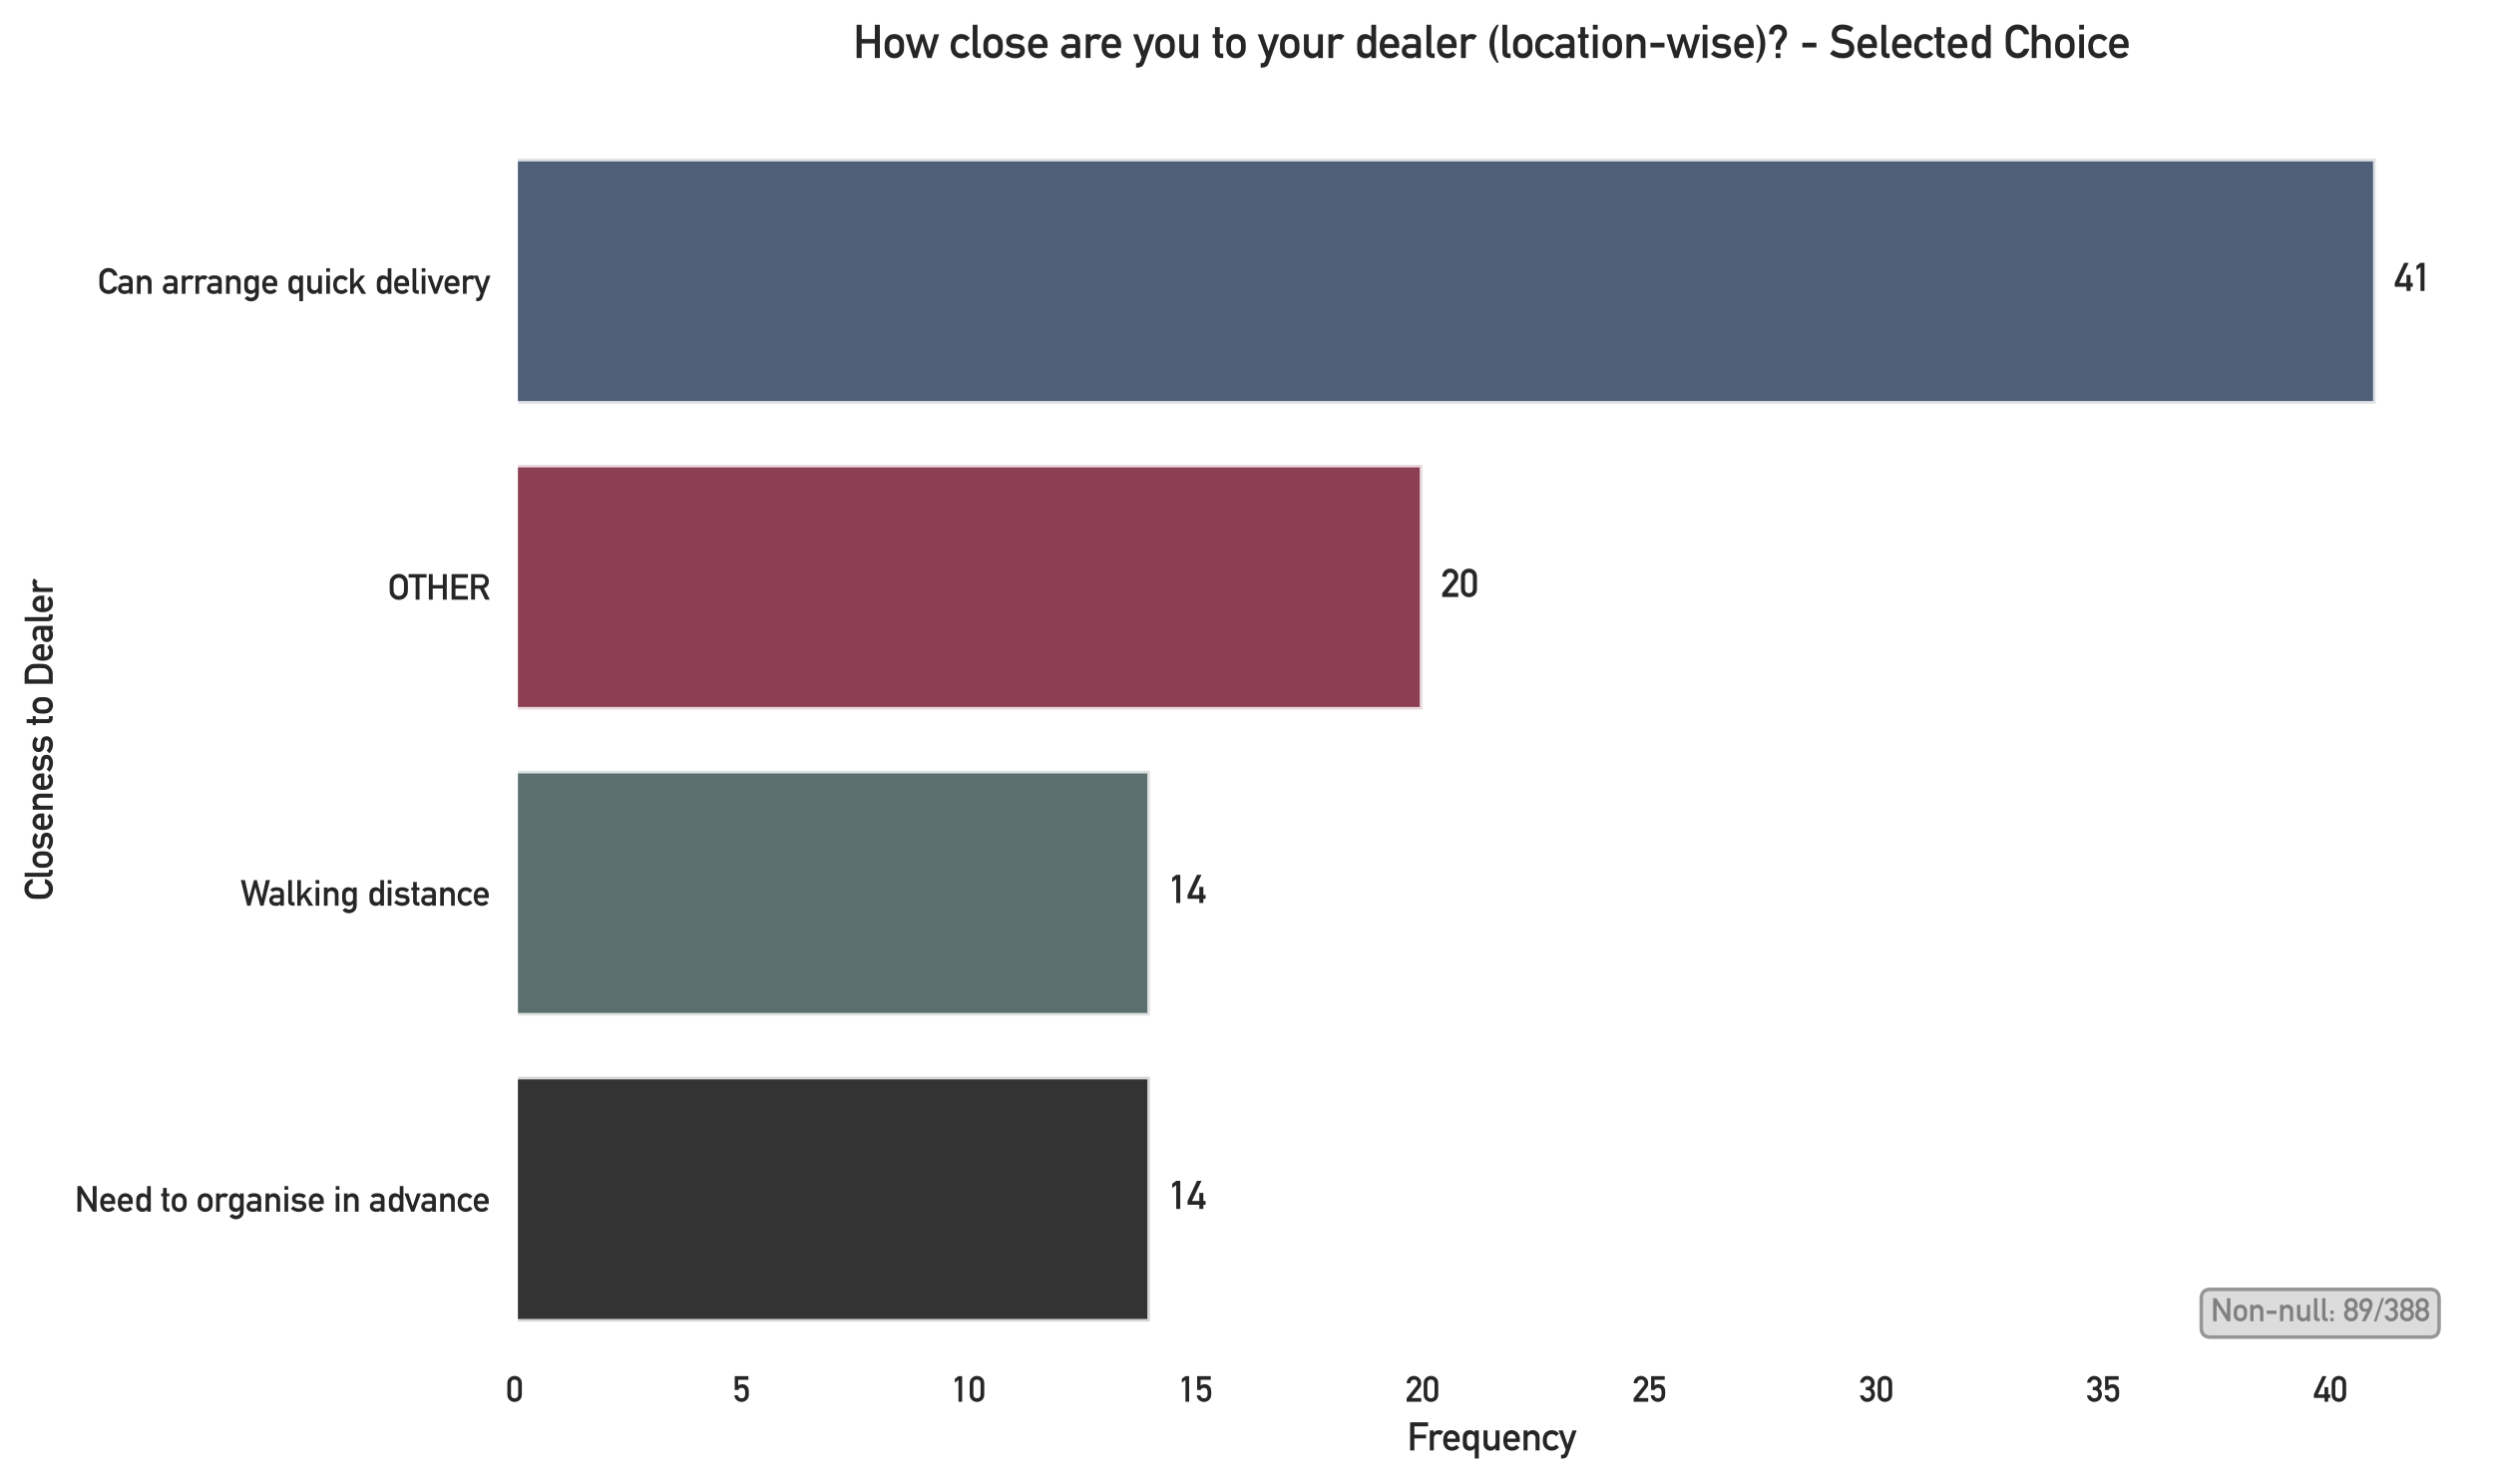 <?xml version="1.0" encoding="utf-8" standalone="no"?>
<!DOCTYPE svg PUBLIC "-//W3C//DTD SVG 1.1//EN"
  "http://www.w3.org/Graphics/SVG/1.1/DTD/svg11.dtd">
<svg xmlns:xlink="http://www.w3.org/1999/xlink" width="710.51pt" height="422.789pt" viewBox="0 0 710.51 422.789" xmlns="http://www.w3.org/2000/svg" version="1.1">
 <defs>
  <style type="text/css">*{stroke-linejoin: round; stroke-linecap: butt}</style>
 </defs>
 <g id="figure_1">
  <g id="patch_1">
   <path d="M 0 422.789 
L 710.51 422.789 
L 710.51 0 
L 0 0 
z
" style="fill: #ffffff"/>
  </g>
  <g id="axes_1">
   <g id="patch_2">
    <path d="M 146.545 385.332 
L 703.31 385.332 
L 703.31 36.532 
L 146.545 36.532 
z
" style="fill: #ffffff"/>
   </g>
   <g id="matplotlib.axis_1">
    <g id="xtick_1">
     <g id="text_1">
      <!-- 0 -->
      <g style="fill: #262626" transform="translate(144.145 399.45) scale(0.1 -0.1)">
       <defs>
        <path id="DINAlternate-Bold-30" d="M 2175 1313 
Q 2156 622 1534 616 
Q 909 622 897 1313 
L 897 3244 
Q 909 3928 1534 3941 
Q 2156 3928 2175 3244 
L 2175 1313 
z
M 244 1275 
Q 250 647 647 306 
Q 1019 -31 1534 -38 
Q 2066 -31 2438 306 
Q 2816 647 2828 1275 
L 2828 3284 
Q 2816 3916 2438 4256 
Q 2066 4594 1534 4594 
Q 1019 4594 647 4256 
Q 250 3916 244 3284 
L 244 1275 
z
" transform="scale(0.016)"/>
       </defs>
       <use xlink:href="#DINAlternate-Bold-30"/>
      </g>
     </g>
    </g>
    <g id="xtick_2">
     <g id="text_2">
      <!-- 5 -->
      <g style="fill: #262626" transform="translate(208.81 399.45) scale(0.1 -0.1)">
       <defs>
        <path id="DINAlternate-Bold-35" d="M 319 2094 
L 934 2094 
Q 1050 2303 1197 2388 
Q 1344 2469 1522 2469 
Q 1722 2469 1856 2413 
Q 1991 2344 2059 2228 
Q 2188 1984 2181 1594 
Q 2181 1434 2175 1266 
Q 2163 1094 2106 947 
Q 2053 800 1919 709 
Q 1778 616 1544 616 
Q 997 622 891 1147 
L 238 1147 
Q 331 519 722 238 
Q 1106 -38 1569 -38 
Q 1913 -31 2163 122 
Q 2419 269 2553 447 
Q 2706 628 2772 863 
Q 2834 1100 2834 1544 
Q 2834 1831 2816 2028 
Q 2797 2222 2753 2356 
Q 2669 2603 2478 2791 
Q 2350 2931 2144 3028 
Q 1925 3116 1663 3122 
Q 1253 3122 934 2872 
L 934 2872 
L 934 3903 
L 2747 3903 
L 2747 4556 
L 319 4556 
L 319 2094 
z
" transform="scale(0.016)"/>
       </defs>
       <use xlink:href="#DINAlternate-Bold-35"/>
      </g>
     </g>
    </g>
    <g id="xtick_3">
     <g id="text_3">
      <!-- 10 -->
      <g style="fill: #262626" transform="translate(271.075 399.45) scale(0.1 -0.1)">
       <defs>
        <path id="DINAlternate-Bold-31" d="M 1241 3866 
L 1241 0 
L 1894 0 
L 1894 4556 
L 1241 4556 
L 594 4084 
L 594 3391 
L 594 3391 
L 1241 3866 
L 1241 3866 
z
" transform="scale(0.016)"/>
       </defs>
       <use xlink:href="#DINAlternate-Bold-31"/>
       <use xlink:href="#DINAlternate-Bold-30" transform="translate(47.998 0)"/>
      </g>
     </g>
    </g>
    <g id="xtick_4">
     <g id="text_4">
      <!-- 15 -->
      <g style="fill: #262626" transform="translate(335.74 399.45) scale(0.1 -0.1)">
       <use xlink:href="#DINAlternate-Bold-31"/>
       <use xlink:href="#DINAlternate-Bold-35" transform="translate(47.998 0)"/>
      </g>
     </g>
    </g>
    <g id="xtick_5">
     <g id="text_5">
      <!-- 20 -->
      <g style="fill: #262626" transform="translate(400.405 399.45) scale(0.1 -0.1)">
       <defs>
        <path id="DINAlternate-Bold-32" d="M 206 0 
L 2803 0 
L 2803 653 
L 1063 653 
L 2528 2491 
Q 2803 2841 2803 3291 
Q 2797 3853 2425 4219 
Q 2059 4588 1472 4594 
Q 947 4588 588 4225 
Q 231 3853 206 3284 
L 856 3284 
Q 891 3597 1075 3769 
Q 1253 3941 1522 3941 
Q 1825 3934 1991 3744 
Q 2150 3553 2150 3297 
Q 2150 3200 2125 3091 
Q 2088 2975 1984 2841 
L 206 616 
L 206 0 
z
" transform="scale(0.016)"/>
       </defs>
       <use xlink:href="#DINAlternate-Bold-32"/>
       <use xlink:href="#DINAlternate-Bold-30" transform="translate(47.998 0)"/>
      </g>
     </g>
    </g>
    <g id="xtick_6">
     <g id="text_6">
      <!-- 25 -->
      <g style="fill: #262626" transform="translate(465.07 399.45) scale(0.1 -0.1)">
       <use xlink:href="#DINAlternate-Bold-32"/>
       <use xlink:href="#DINAlternate-Bold-35" transform="translate(47.998 0)"/>
      </g>
     </g>
    </g>
    <g id="xtick_7">
     <g id="text_7">
      <!-- 30 -->
      <g style="fill: #262626" transform="translate(529.735 399.45) scale(0.1 -0.1)">
       <defs>
        <path id="DINAlternate-Bold-33" d="M 1125 2059 
L 1400 2059 
Q 1703 2059 1900 1875 
Q 2100 1684 2106 1338 
Q 2100 997 1900 813 
Q 1703 616 1416 616 
Q 1147 616 984 763 
Q 825 903 738 1131 
L 84 1131 
Q 191 563 550 263 
Q 909 -38 1375 -38 
Q 1978 -31 2363 347 
Q 2753 716 2759 1356 
Q 2759 1644 2638 1906 
Q 2509 2169 2222 2356 
Q 2503 2547 2613 2791 
Q 2706 3034 2706 3297 
Q 2700 3816 2350 4197 
Q 1984 4588 1363 4594 
Q 872 4588 519 4244 
Q 159 3897 109 3391 
L 763 3391 
Q 825 3672 1006 3806 
Q 1178 3941 1388 3941 
Q 1678 3934 1863 3756 
Q 2047 3572 2053 3284 
Q 2053 3000 1869 2822 
Q 1684 2638 1350 2638 
L 1125 2638 
L 1125 2059 
z
" transform="scale(0.016)"/>
       </defs>
       <use xlink:href="#DINAlternate-Bold-33"/>
       <use xlink:href="#DINAlternate-Bold-30" transform="translate(47.998 0)"/>
      </g>
     </g>
    </g>
    <g id="xtick_8">
     <g id="text_8">
      <!-- 35 -->
      <g style="fill: #262626" transform="translate(594.4 399.45) scale(0.1 -0.1)">
       <use xlink:href="#DINAlternate-Bold-33"/>
       <use xlink:href="#DINAlternate-Bold-35" transform="translate(47.998 0)"/>
      </g>
     </g>
    </g>
    <g id="xtick_9">
     <g id="text_9">
      <!-- 40 -->
      <g style="fill: #262626" transform="translate(659.065 399.45) scale(0.1 -0.1)">
       <defs>
        <path id="DINAlternate-Bold-34" d="M 78 678 
L 1978 678 
L 1978 0 
L 2631 0 
L 2631 678 
L 2994 678 
L 2994 1294 
L 2631 1294 
L 2631 2603 
L 1978 2603 
L 1978 1294 
L 788 1294 
L 2328 4556 
L 1600 4556 
L 78 1294 
L 78 678 
z
" transform="scale(0.016)"/>
       </defs>
       <use xlink:href="#DINAlternate-Bold-34"/>
       <use xlink:href="#DINAlternate-Bold-30" transform="translate(47.998 0)"/>
      </g>
     </g>
    </g>
    <g id="text_10">
     <!-- Frequency -->
     <g style="fill: #262626" transform="translate(400.878 413.332) scale(0.11 -0.11)">
      <defs>
       <path id="DINAlternate-Bold-46" d="M 481 0 
L 1172 0 
L 1172 1947 
L 3066 1947 
L 3066 2559 
L 1172 2559 
L 1172 3903 
L 3391 3903 
L 3391 4556 
L 481 4556 
L 481 0 
z
" transform="scale(0.016)"/>
       <path id="DINAlternate-Bold-72" d="M 422 0 
L 1075 0 
L 1075 1953 
Q 1081 2309 1281 2469 
Q 1459 2631 1709 2631 
Q 1931 2631 2138 2469 
L 2138 2469 
L 2613 3034 
Q 2322 3278 1931 3284 
Q 1409 3284 1088 2900 
L 1075 2900 
L 1075 3244 
L 422 3244 
L 422 0 
z
" transform="scale(0.016)"/>
       <path id="DINAlternate-Bold-65" d="M 2938 1375 
L 2938 1913 
Q 2931 2553 2541 2919 
Q 2156 3278 1600 3284 
Q 1369 3284 1131 3200 
Q 891 3116 697 2925 
Q 506 2738 384 2413 
Q 263 2094 263 1613 
Q 263 1113 403 800 
Q 531 475 738 294 
Q 844 206 966 147 
Q 1081 78 1203 38 
Q 1447 -38 1703 -38 
Q 2375 -44 2872 488 
L 2400 891 
L 2400 891 
Q 2088 575 1691 575 
Q 1350 575 1141 781 
Q 916 984 916 1375 
L 2938 1375 
z
M 916 1913 
Q 934 2291 1119 2484 
Q 1306 2669 1600 2669 
Q 1894 2669 2081 2484 
Q 2272 2291 2284 1913 
L 916 1913 
z
" transform="scale(0.016)"/>
       <path id="DINAlternate-Bold-71" d="M 2247 347 
L 2247 -1313 
L 2900 -1313 
L 2900 3244 
L 2247 3244 
L 2247 2906 
L 2247 2906 
Q 1925 3269 1409 3284 
Q 813 3269 538 2859 
Q 403 2706 359 2456 
Q 306 2209 306 1619 
Q 306 1044 359 794 
Q 403 544 538 384 
Q 684 197 903 84 
Q 1113 -31 1409 -38 
Q 1656 -38 1869 72 
Q 2066 172 2247 347 
L 2247 347 
z
M 1606 616 
Q 1375 616 1253 703 
Q 1119 794 1056 934 
Q 997 1081 978 1259 
Q 959 1434 959 1619 
Q 959 1813 978 1997 
Q 997 2181 1056 2322 
Q 1119 2469 1253 2553 
Q 1375 2631 1606 2631 
Q 1838 2631 1972 2541 
Q 2106 2450 2156 2303 
Q 2222 2156 2241 1984 
Q 2247 1803 2247 1619 
Q 2247 1447 2241 1275 
Q 2222 1094 2156 947 
Q 2106 800 1972 709 
Q 1838 616 1606 616 
L 1606 616 
z
" transform="scale(0.016)"/>
       <path id="DINAlternate-Bold-75" d="M 422 1088 
Q 428 538 781 256 
Q 1106 -31 1509 -38 
Q 2028 -38 2350 347 
L 2363 347 
L 2363 0 
L 3016 0 
L 3016 3244 
L 2363 3244 
L 2363 1313 
Q 2363 984 2181 800 
Q 2003 616 1722 616 
Q 1441 616 1259 800 
Q 1075 984 1075 1313 
L 1075 3244 
L 422 3244 
L 422 1088 
z
" transform="scale(0.016)"/>
       <path id="DINAlternate-Bold-6e" d="M 422 0 
L 1075 0 
L 1075 1931 
Q 1075 2272 1259 2450 
Q 1441 2631 1722 2631 
Q 2003 2631 2181 2450 
Q 2363 2272 2363 1931 
L 2363 0 
L 3016 0 
L 3016 2156 
Q 3000 2713 2669 3000 
Q 2334 3284 1931 3284 
Q 1409 3284 1088 2900 
L 1075 2900 
L 1075 3244 
L 422 3244 
L 422 0 
z
" transform="scale(0.016)"/>
       <path id="DINAlternate-Bold-63" d="M 2328 953 
L 2328 953 
Q 2081 622 1669 616 
Q 838 600 825 1619 
Q 838 2644 1669 2631 
Q 2081 2619 2328 2291 
L 2328 2291 
L 2809 2719 
Q 2597 2975 2309 3128 
Q 2022 3278 1644 3284 
Q 1069 3291 634 2900 
Q 184 2503 172 1619 
Q 184 744 634 353 
Q 1069 -38 1644 -38 
Q 2022 -31 2309 128 
Q 2597 281 2809 525 
L 2328 953 
z
" transform="scale(0.016)"/>
       <path id="DINAlternate-Bold-79" d="M 1119 128 
L 941 -416 
Q 897 -556 788 -628 
Q 678 -697 550 -697 
L 359 -697 
L 359 -1313 
L 575 -1313 
Q 878 -1313 1119 -1178 
Q 1356 -1038 1491 -672 
L 2888 3244 
L 2194 3244 
L 1428 972 
L 1416 972 
L 647 3244 
L -44 3244 
L 1119 128 
z
" transform="scale(0.016)"/>
      </defs>
      <use xlink:href="#DINAlternate-Bold-46"/>
      <use xlink:href="#DINAlternate-Bold-72" transform="translate(51.961 0)"/>
      <use xlink:href="#DINAlternate-Bold-65" transform="translate(89.127 0)"/>
      <use xlink:href="#DINAlternate-Bold-71" transform="translate(139.127 0)"/>
      <use xlink:href="#DINAlternate-Bold-75" transform="translate(191.031 0)"/>
      <use xlink:href="#DINAlternate-Bold-65" transform="translate(244.742 0)"/>
      <use xlink:href="#DINAlternate-Bold-6e" transform="translate(294.742 0)"/>
      <use xlink:href="#DINAlternate-Bold-63" transform="translate(348.453 0)"/>
      <use xlink:href="#DINAlternate-Bold-79" transform="translate(392.838 0)"/>
     </g>
    </g>
   </g>
   <g id="matplotlib.axis_2">
    <g id="ytick_1">
     <g id="text_11">
      <!-- Can arrange quick delivery -->
      <g style="fill: #262626" transform="translate(27.787 83.721) scale(0.1 -0.1)">
       <defs>
        <path id="DINAlternate-Bold-43" d="M 2822 1275 
Q 2534 653 1953 653 
Q 1709 653 1534 756 
Q 1356 844 1247 984 
Q 1113 1131 1069 1369 
Q 1019 1606 1019 2278 
Q 1019 2950 1069 3194 
Q 1113 3425 1247 3572 
Q 1356 3713 1534 3806 
Q 1709 3897 1953 3903 
Q 2284 3897 2516 3713 
Q 2738 3519 2822 3244 
L 3553 3244 
Q 3444 3816 3028 4203 
Q 2613 4588 1953 4594 
Q 1416 4588 1056 4338 
Q 691 4091 525 3775 
Q 422 3609 372 3341 
Q 325 3072 325 2278 
Q 325 1497 372 1222 
Q 397 1075 434 978 
Q 475 884 525 781 
Q 691 466 1056 225 
Q 1416 -25 1953 -38 
Q 2547 -38 2981 300 
Q 3403 641 3553 1275 
L 2822 1275 
z
" transform="scale(0.016)"/>
        <path id="DINAlternate-Bold-61" d="M 2125 0 
L 2778 0 
L 2778 2216 
Q 2772 2809 2406 3053 
Q 2041 3291 1428 3284 
Q 703 3297 331 2809 
L 844 2419 
L 844 2419 
Q 928 2559 1075 2619 
Q 1216 2669 1459 2669 
Q 2131 2681 2125 2253 
L 2125 1913 
L 1222 1913 
Q 703 1906 434 1631 
Q 166 1363 166 953 
Q 166 525 475 250 
Q 769 -31 1313 -38 
Q 1644 -38 1831 44 
Q 2022 122 2113 288 
L 2125 288 
L 2125 0 
z
M 2125 1141 
Q 2125 775 1972 672 
Q 1803 569 1394 575 
Q 1069 575 928 703 
Q 781 819 781 984 
Q 775 1363 1344 1375 
L 2125 1375 
L 2125 1141 
z
" transform="scale(0.016)"/>
        <path id="DINAlternate-Bold-20" transform="scale(0.016)"/>
        <path id="DINAlternate-Bold-67" d="M 2247 341 
L 2247 6 
Q 2241 -325 2041 -513 
Q 1838 -697 1503 -697 
Q 1325 -691 1159 -600 
Q 997 -519 872 -403 
L 872 -403 
L 366 -806 
Q 831 -1338 1491 -1350 
Q 2066 -1350 2478 -997 
Q 2888 -653 2900 78 
L 2900 3244 
L 2247 3244 
L 2247 2900 
L 2247 2900 
Q 1894 3284 1409 3284 
Q 1094 3278 884 3163 
Q 666 3041 550 2888 
Q 422 2731 366 2503 
Q 306 2272 306 1619 
Q 306 978 366 750 
Q 422 519 550 359 
Q 666 219 884 97 
Q 1094 -31 1409 -38 
Q 1925 -25 2247 341 
L 2247 341 
z
M 959 1619 
Q 959 1997 984 2144 
Q 1006 2291 1088 2381 
Q 1153 2469 1288 2553 
Q 1416 2625 1606 2631 
Q 1797 2625 1925 2553 
Q 2053 2469 2119 2381 
Q 2200 2291 2228 2144 
Q 2247 1997 2247 1619 
Q 2247 1247 2228 1106 
Q 2200 959 2119 863 
Q 2053 775 1925 703 
Q 1797 616 1606 616 
Q 1416 616 1288 703 
Q 1153 775 1088 863 
Q 1006 959 984 1106 
Q 959 1247 959 1619 
L 959 1619 
z
" transform="scale(0.016)"/>
        <path id="DINAlternate-Bold-69" d="M 441 0 
L 1094 0 
L 1094 3244 
L 441 3244 
L 441 0 
z
M 441 3903 
L 1094 3903 
L 1094 4556 
L 441 4556 
L 441 3903 
z
" transform="scale(0.016)"/>
        <path id="DINAlternate-Bold-6b" d="M 422 0 
L 1075 0 
L 1075 934 
L 1588 1516 
L 1588 1516 
L 2450 0 
L 3269 0 
L 1997 1978 
L 3116 3244 
L 2334 3244 
L 1088 1722 
L 1075 1722 
L 1075 4556 
L 422 4556 
L 422 0 
z
" transform="scale(0.016)"/>
        <path id="DINAlternate-Bold-64" d="M 2363 341 
L 2363 0 
L 3016 0 
L 3016 4556 
L 2363 4556 
L 2363 2900 
L 2363 2900 
Q 2181 3072 1984 3181 
Q 1772 3284 1522 3284 
Q 928 3269 653 2859 
Q 519 2706 475 2456 
Q 422 2209 422 1625 
Q 422 1050 475 800 
Q 519 538 653 384 
Q 800 197 1019 84 
Q 1228 -31 1522 -38 
Q 2041 -25 2363 341 
L 2363 341 
z
M 1722 2631 
Q 1953 2631 2088 2541 
Q 2222 2450 2272 2303 
Q 2334 2156 2356 1984 
Q 2363 1813 2363 1625 
Q 2363 1453 2356 1275 
Q 2334 1094 2272 947 
Q 2222 800 2088 709 
Q 1953 616 1722 616 
Q 1491 616 1369 703 
Q 1234 794 1172 934 
Q 1113 1081 1094 1266 
Q 1075 1441 1075 1625 
Q 1075 1819 1094 2003 
Q 1113 2175 1172 2322 
Q 1234 2469 1369 2553 
Q 1491 2631 1722 2631 
L 1722 2631 
z
" transform="scale(0.016)"/>
        <path id="DINAlternate-Bold-6c" d="M 422 788 
Q 422 359 666 178 
Q 897 0 1253 0 
L 1544 0 
L 1544 616 
L 1319 616 
Q 1075 616 1075 838 
L 1075 4556 
L 422 4556 
L 422 788 
z
" transform="scale(0.016)"/>
        <path id="DINAlternate-Bold-76" d="M 1153 0 
L 1691 0 
L 2881 3244 
L 2188 3244 
L 1428 972 
L 1416 972 
L 653 3244 
L -38 3244 
L 1153 0 
z
" transform="scale(0.016)"/>
       </defs>
       <use xlink:href="#DINAlternate-Bold-43"/>
       <use xlink:href="#DINAlternate-Bold-61" transform="translate(55.615 0)"/>
       <use xlink:href="#DINAlternate-Bold-6e" transform="translate(105.615 0)"/>
       <use xlink:href="#DINAlternate-Bold-20" transform="translate(159.326 0)"/>
       <use xlink:href="#DINAlternate-Bold-61" transform="translate(183.301 0)"/>
       <use xlink:href="#DINAlternate-Bold-72" transform="translate(233.301 0)"/>
       <use xlink:href="#DINAlternate-Bold-72" transform="translate(272.217 0)"/>
       <use xlink:href="#DINAlternate-Bold-61" transform="translate(309.383 0)"/>
       <use xlink:href="#DINAlternate-Bold-6e" transform="translate(359.383 0)"/>
       <use xlink:href="#DINAlternate-Bold-67" transform="translate(413.094 0)"/>
       <use xlink:href="#DINAlternate-Bold-65" transform="translate(464.998 0)"/>
       <use xlink:href="#DINAlternate-Bold-20" transform="translate(514.998 0)"/>
       <use xlink:href="#DINAlternate-Bold-71" transform="translate(538.973 0)"/>
       <use xlink:href="#DINAlternate-Bold-75" transform="translate(590.877 0)"/>
       <use xlink:href="#DINAlternate-Bold-69" transform="translate(644.588 0)"/>
       <use xlink:href="#DINAlternate-Bold-63" transform="translate(668.562 0)"/>
       <use xlink:href="#DINAlternate-Bold-6b" transform="translate(712.947 0)"/>
       <use xlink:href="#DINAlternate-Bold-20" transform="translate(764.852 0)"/>
       <use xlink:href="#DINAlternate-Bold-64" transform="translate(788.826 0)"/>
       <use xlink:href="#DINAlternate-Bold-65" transform="translate(840.73 0)"/>
       <use xlink:href="#DINAlternate-Bold-6c" transform="translate(890.73 0)"/>
       <use xlink:href="#DINAlternate-Bold-69" transform="translate(916.512 0)"/>
       <use xlink:href="#DINAlternate-Bold-76" transform="translate(940.486 0)"/>
       <use xlink:href="#DINAlternate-Bold-65" transform="translate(984.246 0)"/>
       <use xlink:href="#DINAlternate-Bold-72" transform="translate(1034.246 0)"/>
       <use xlink:href="#DINAlternate-Bold-79" transform="translate(1073.162 0)"/>
      </g>
     </g>
    </g>
    <g id="ytick_2">
     <g id="text_12">
      <!-- OTHER -->
      <g style="fill: #262626" transform="translate(110.483 170.891) scale(0.1 -0.1)">
       <defs>
        <path id="DINAlternate-Bold-4f" d="M 325 2278 
Q 325 1497 372 1222 
Q 397 1075 434 978 
Q 475 884 525 781 
Q 691 466 1056 225 
Q 1416 -25 1953 -38 
Q 2497 -25 2859 225 
Q 3219 466 3378 781 
Q 3494 947 3538 1222 
Q 3578 1497 3578 2278 
Q 3578 3072 3538 3341 
Q 3494 3609 3378 3775 
Q 3219 4091 2859 4338 
Q 2497 4588 1953 4594 
Q 1416 4588 1056 4338 
Q 691 4091 525 3775 
Q 422 3609 372 3341 
Q 325 3072 325 2278 
L 325 2278 
z
M 1019 2278 
Q 1019 2950 1069 3194 
Q 1113 3425 1247 3572 
Q 1356 3713 1534 3806 
Q 1709 3897 1953 3903 
Q 2200 3897 2381 3806 
Q 2553 3713 2656 3572 
Q 2791 3425 2841 3194 
Q 2888 2950 2888 2278 
Q 2888 1606 2841 1369 
Q 2791 1131 2656 984 
Q 2553 844 2381 756 
Q 2200 653 1953 653 
Q 1709 653 1534 756 
Q 1356 844 1247 984 
Q 1113 1131 1069 1369 
Q 1019 1606 1019 2278 
L 1019 2278 
z
" transform="scale(0.016)"/>
        <path id="DINAlternate-Bold-54" d="M 1253 0 
L 1947 0 
L 1947 3941 
L 3194 3941 
L 3194 4556 
L 6 4556 
L 6 3941 
L 1253 3941 
L 1253 0 
z
" transform="scale(0.016)"/>
        <path id="DINAlternate-Bold-48" d="M 2975 0 
L 3666 0 
L 3666 4556 
L 2975 4556 
L 2975 2603 
L 1172 2603 
L 1172 4556 
L 481 4556 
L 481 0 
L 1172 0 
L 1172 1991 
L 2975 1991 
L 2975 0 
z
" transform="scale(0.016)"/>
        <path id="DINAlternate-Bold-45" d="M 481 0 
L 3391 0 
L 3391 653 
L 1172 653 
L 1172 1991 
L 3066 1991 
L 3066 2603 
L 1172 2603 
L 1172 3903 
L 3391 3903 
L 3391 4556 
L 481 4556 
L 481 0 
z
" transform="scale(0.016)"/>
        <path id="DINAlternate-Bold-52" d="M 1172 3941 
L 2253 3941 
Q 2584 3941 2759 3800 
Q 2981 3641 2988 3284 
Q 2988 2988 2797 2784 
Q 2603 2566 2216 2559 
L 1172 2559 
L 1172 3941 
z
M 481 0 
L 1172 0 
L 1172 1947 
L 2053 1947 
L 2994 0 
L 3816 0 
L 2759 2022 
Q 3628 2356 3641 3284 
Q 3622 3916 3188 4256 
Q 2828 4556 2259 4556 
L 481 4556 
L 481 0 
z
" transform="scale(0.016)"/>
       </defs>
       <use xlink:href="#DINAlternate-Bold-4f"/>
       <use xlink:href="#DINAlternate-Bold-54" transform="translate(59.236 0)"/>
       <use xlink:href="#DINAlternate-Bold-48" transform="translate(109.236 0)"/>
       <use xlink:href="#DINAlternate-Bold-45" transform="translate(174.031 0)"/>
       <use xlink:href="#DINAlternate-Bold-52" transform="translate(229.646 0)"/>
      </g>
     </g>
    </g>
    <g id="ytick_3">
     <g id="text_13">
      <!-- Walking distance -->
      <g style="fill: #262626" transform="translate(68.498 258.091) scale(0.1 -0.1)">
       <defs>
        <path id="DINAlternate-Bold-57" d="M 1209 0 
L 1784 0 
L 2656 3284 
L 2669 3284 
L 3538 0 
L 4116 0 
L 5253 4556 
L 4525 4556 
L 3806 1319 
L 3794 1319 
L 2913 4556 
L 2413 4556 
L 1528 1319 
L 1516 1319 
L 800 4556 
L 72 4556 
L 1209 0 
z
" transform="scale(0.016)"/>
        <path id="DINAlternate-Bold-73" d="M 519 991 
L 63 544 
Q 697 -38 1491 -38 
Q 2075 -31 2450 231 
Q 2828 488 2834 959 
Q 2834 1363 2625 1625 
Q 2400 1894 1894 1931 
L 1356 1972 
Q 1119 1997 1025 2088 
Q 922 2169 928 2278 
Q 928 2450 1056 2559 
Q 1178 2669 1484 2669 
Q 1753 2669 1959 2591 
Q 2169 2503 2356 2369 
L 2356 2369 
L 2759 2841 
Q 2522 3047 2222 3169 
Q 2066 3225 1888 3256 
Q 1709 3284 1484 3284 
Q 966 3284 628 3034 
Q 281 2784 275 2284 
Q 281 1869 544 1638 
Q 800 1400 1209 1363 
L 1784 1313 
Q 1966 1306 2075 1234 
Q 2181 1166 2181 991 
Q 2181 794 2003 684 
Q 1825 575 1544 575 
Q 916 575 519 991 
L 519 991 
z
" transform="scale(0.016)"/>
        <path id="DINAlternate-Bold-74" d="M 459 3244 
L 134 3244 
L 134 2747 
L 459 2747 
L 459 800 
Q 459 416 684 213 
Q 903 0 1247 0 
L 1588 0 
L 1588 616 
L 1344 616 
Q 1106 609 1113 856 
L 1113 2747 
L 1588 2747 
L 1588 3244 
L 1113 3244 
L 1113 4231 
L 459 4231 
L 459 3244 
z
" transform="scale(0.016)"/>
       </defs>
       <use xlink:href="#DINAlternate-Bold-57"/>
       <use xlink:href="#DINAlternate-Bold-61" transform="translate(79.453 0)"/>
       <use xlink:href="#DINAlternate-Bold-6c" transform="translate(129.453 0)"/>
       <use xlink:href="#DINAlternate-Bold-6b" transform="translate(155.234 0)"/>
       <use xlink:href="#DINAlternate-Bold-69" transform="translate(207.139 0)"/>
       <use xlink:href="#DINAlternate-Bold-6e" transform="translate(231.113 0)"/>
       <use xlink:href="#DINAlternate-Bold-67" transform="translate(284.824 0)"/>
       <use xlink:href="#DINAlternate-Bold-20" transform="translate(336.729 0)"/>
       <use xlink:href="#DINAlternate-Bold-64" transform="translate(360.703 0)"/>
       <use xlink:href="#DINAlternate-Bold-69" transform="translate(412.607 0)"/>
       <use xlink:href="#DINAlternate-Bold-73" transform="translate(436.582 0)"/>
       <use xlink:href="#DINAlternate-Bold-74" transform="translate(484.58 0)"/>
       <use xlink:href="#DINAlternate-Bold-61" transform="translate(512.363 0)"/>
       <use xlink:href="#DINAlternate-Bold-6e" transform="translate(562.363 0)"/>
       <use xlink:href="#DINAlternate-Bold-63" transform="translate(616.074 0)"/>
       <use xlink:href="#DINAlternate-Bold-65" transform="translate(660.459 0)"/>
      </g>
     </g>
    </g>
    <g id="ytick_4">
     <g id="text_14">
      <!-- Need to organise in advance -->
      <g style="fill: #262626" transform="translate(21.287 345.291) scale(0.1 -0.1)">
       <defs>
        <path id="DINAlternate-Bold-4e" d="M 481 0 
L 1172 0 
L 1172 3238 
L 1184 3238 
L 3244 0 
L 3897 0 
L 3897 4556 
L 3206 4556 
L 3206 1319 
L 3194 1319 
L 1131 4556 
L 481 4556 
L 481 0 
z
" transform="scale(0.016)"/>
        <path id="DINAlternate-Bold-6f" d="M 263 1625 
Q 263 1113 347 844 
Q 434 575 616 378 
Q 750 225 991 103 
Q 1228 -31 1600 -38 
Q 1984 -31 2222 103 
Q 2350 159 2431 238 
Q 2522 306 2584 378 
Q 2778 575 2859 844 
Q 2938 1113 2938 1625 
Q 2938 2138 2859 2413 
Q 2778 2681 2584 2866 
Q 2456 3028 2222 3156 
Q 1984 3278 1600 3284 
Q 1228 3278 991 3156 
Q 750 3028 616 2866 
Q 434 2681 347 2413 
Q 263 2138 263 1625 
L 263 1625 
z
M 2284 1619 
Q 2284 1288 2253 1131 
Q 2222 972 2125 850 
Q 2053 756 1913 684 
Q 1778 616 1600 616 
Q 1434 616 1294 684 
Q 1159 756 1075 850 
Q 991 972 953 1131 
Q 916 1288 916 1625 
Q 916 1966 953 2125 
Q 991 2278 1075 2394 
Q 1159 2503 1294 2566 
Q 1434 2631 1600 2631 
Q 1778 2631 1913 2566 
Q 2053 2503 2125 2394 
Q 2222 2278 2253 2125 
Q 2284 1966 2284 1619 
L 2284 1619 
z
" transform="scale(0.016)"/>
       </defs>
       <use xlink:href="#DINAlternate-Bold-4e"/>
       <use xlink:href="#DINAlternate-Bold-65" transform="translate(68.408 0)"/>
       <use xlink:href="#DINAlternate-Bold-65" transform="translate(118.408 0)"/>
       <use xlink:href="#DINAlternate-Bold-64" transform="translate(168.408 0)"/>
       <use xlink:href="#DINAlternate-Bold-20" transform="translate(220.312 0)"/>
       <use xlink:href="#DINAlternate-Bold-74" transform="translate(244.287 0)"/>
       <use xlink:href="#DINAlternate-Bold-6f" transform="translate(272.07 0)"/>
       <use xlink:href="#DINAlternate-Bold-20" transform="translate(322.07 0)"/>
       <use xlink:href="#DINAlternate-Bold-6f" transform="translate(346.045 0)"/>
       <use xlink:href="#DINAlternate-Bold-72" transform="translate(396.045 0)"/>
       <use xlink:href="#DINAlternate-Bold-67" transform="translate(434.961 0)"/>
       <use xlink:href="#DINAlternate-Bold-61" transform="translate(486.865 0)"/>
       <use xlink:href="#DINAlternate-Bold-6e" transform="translate(536.865 0)"/>
       <use xlink:href="#DINAlternate-Bold-69" transform="translate(590.576 0)"/>
       <use xlink:href="#DINAlternate-Bold-73" transform="translate(614.551 0)"/>
       <use xlink:href="#DINAlternate-Bold-65" transform="translate(662.549 0)"/>
       <use xlink:href="#DINAlternate-Bold-20" transform="translate(712.549 0)"/>
       <use xlink:href="#DINAlternate-Bold-69" transform="translate(736.523 0)"/>
       <use xlink:href="#DINAlternate-Bold-6e" transform="translate(760.498 0)"/>
       <use xlink:href="#DINAlternate-Bold-20" transform="translate(814.209 0)"/>
       <use xlink:href="#DINAlternate-Bold-61" transform="translate(838.184 0)"/>
       <use xlink:href="#DINAlternate-Bold-64" transform="translate(888.184 0)"/>
       <use xlink:href="#DINAlternate-Bold-76" transform="translate(940.088 0)"/>
       <use xlink:href="#DINAlternate-Bold-61" transform="translate(984.473 0)"/>
       <use xlink:href="#DINAlternate-Bold-6e" transform="translate(1034.473 0)"/>
       <use xlink:href="#DINAlternate-Bold-63" transform="translate(1088.184 0)"/>
       <use xlink:href="#DINAlternate-Bold-65" transform="translate(1132.568 0)"/>
      </g>
     </g>
    </g>
    <g id="text_15">
     <!-- Closeness to Dealer -->
     <g style="fill: #262626" transform="translate(15.031 256.72) rotate(-90) scale(0.11 -0.11)">
      <defs>
       <path id="DINAlternate-Bold-44" d="M 481 0 
L 2028 0 
Q 2541 0 2894 225 
Q 3250 434 3450 756 
Q 3525 878 3578 991 
Q 3628 1106 3653 1253 
Q 3706 1544 3706 2278 
Q 3706 2969 3672 3250 
Q 3628 3531 3463 3788 
Q 3000 4550 2075 4556 
L 481 4556 
L 481 0 
z
M 1172 3903 
L 1997 3903 
Q 2522 3916 2809 3519 
Q 2950 3359 2988 3103 
Q 3016 2847 3016 2253 
Q 3016 1644 2988 1422 
Q 2956 1197 2841 1050 
Q 2578 653 1997 653 
L 1172 653 
L 1172 3903 
z
" transform="scale(0.016)"/>
      </defs>
      <use xlink:href="#DINAlternate-Bold-43"/>
      <use xlink:href="#DINAlternate-Bold-6c" transform="translate(55.615 0)"/>
      <use xlink:href="#DINAlternate-Bold-6f" transform="translate(81.396 0)"/>
      <use xlink:href="#DINAlternate-Bold-73" transform="translate(131.396 0)"/>
      <use xlink:href="#DINAlternate-Bold-65" transform="translate(179.395 0)"/>
      <use xlink:href="#DINAlternate-Bold-6e" transform="translate(229.395 0)"/>
      <use xlink:href="#DINAlternate-Bold-65" transform="translate(283.105 0)"/>
      <use xlink:href="#DINAlternate-Bold-73" transform="translate(333.105 0)"/>
      <use xlink:href="#DINAlternate-Bold-73" transform="translate(381.104 0)"/>
      <use xlink:href="#DINAlternate-Bold-20" transform="translate(429.102 0)"/>
      <use xlink:href="#DINAlternate-Bold-74" transform="translate(453.076 0)"/>
      <use xlink:href="#DINAlternate-Bold-6f" transform="translate(480.859 0)"/>
      <use xlink:href="#DINAlternate-Bold-20" transform="translate(530.859 0)"/>
      <use xlink:href="#DINAlternate-Bold-44" transform="translate(554.834 0)"/>
      <use xlink:href="#DINAlternate-Bold-65" transform="translate(617.822 0)"/>
      <use xlink:href="#DINAlternate-Bold-61" transform="translate(667.822 0)"/>
      <use xlink:href="#DINAlternate-Bold-6c" transform="translate(717.822 0)"/>
      <use xlink:href="#DINAlternate-Bold-65" transform="translate(743.604 0)"/>
      <use xlink:href="#DINAlternate-Bold-72" transform="translate(793.604 0)"/>
     </g>
    </g>
   </g>
   <g id="patch_3">
    <path d="M 146.545 45.252 
L 676.798 45.252 
L 676.798 115.012 
L 146.545 115.012 
z
" clip-path="url(#p64b958b89a)" style="fill: #233755; opacity: 0.8; stroke: #ffffff; stroke-width: 1.5; stroke-linejoin: miter"/>
   </g>
   <g id="patch_4">
    <path d="M 146.545 132.452 
L 405.205 132.452 
L 405.205 202.212 
L 146.545 202.212 
z
" clip-path="url(#p64b958b89a)" style="fill: #701028; opacity: 0.8; stroke: #ffffff; stroke-width: 1.5; stroke-linejoin: miter"/>
   </g>
   <g id="patch_5">
    <path d="M 146.545 219.652 
L 327.607 219.652 
L 327.607 289.412 
L 146.545 289.412 
z
" clip-path="url(#p64b958b89a)" style="fill: #334b4b; opacity: 0.8; stroke: #ffffff; stroke-width: 1.5; stroke-linejoin: miter"/>
   </g>
   <g id="patch_6">
    <path d="M 146.545 306.852 
L 327.607 306.852 
L 327.607 376.612 
L 146.545 376.612 
z
" clip-path="url(#p64b958b89a)" style="opacity: 0.8; stroke: #ffffff; stroke-width: 1.5; stroke-linejoin: miter"/>
   </g>
   <g id="line2d_1">
    <path clip-path="url(#p64b958b89a)" style="fill: none; stroke: #424242; stroke-width: 2.25; stroke-linecap: round"/>
   </g>
   <g id="line2d_2">
    <path clip-path="url(#p64b958b89a)" style="fill: none; stroke: #424242; stroke-width: 2.25; stroke-linecap: round"/>
   </g>
   <g id="line2d_3">
    <path clip-path="url(#p64b958b89a)" style="fill: none; stroke: #424242; stroke-width: 2.25; stroke-linecap: round"/>
   </g>
   <g id="line2d_4">
    <path clip-path="url(#p64b958b89a)" style="fill: none; stroke: #424242; stroke-width: 2.25; stroke-linecap: round"/>
   </g>
   <g id="patch_7">
    <path d="M 146.545 385.332 
L 146.545 36.532 
" style="fill: none; stroke: #ffffff; stroke-width: 2; stroke-linejoin: miter; stroke-linecap: square"/>
   </g>
   <g id="patch_8">
    <path d="M 146.545 385.332 
L 703.31 385.332 
" style="fill: none; stroke: #ffffff; stroke-width: 2; stroke-linejoin: miter; stroke-linecap: square"/>
   </g>
   <g id="text_16">
    <!-- 41 -->
    <g style="fill: #262626" transform="translate(682.1 82.919) scale(0.11 -0.11)">
     <use xlink:href="#DINAlternate-Bold-34"/>
     <use xlink:href="#DINAlternate-Bold-31" transform="translate(47.998 0)"/>
    </g>
   </g>
   <g id="text_17">
    <!-- 20 -->
    <g style="fill: #262626" transform="translate(410.507 170.119) scale(0.11 -0.11)">
     <use xlink:href="#DINAlternate-Bold-32"/>
     <use xlink:href="#DINAlternate-Bold-30" transform="translate(47.998 0)"/>
    </g>
   </g>
   <g id="text_18">
    <!-- 14 -->
    <g style="fill: #262626" transform="translate(332.909 257.319) scale(0.11 -0.11)">
     <use xlink:href="#DINAlternate-Bold-31"/>
     <use xlink:href="#DINAlternate-Bold-34" transform="translate(47.998 0)"/>
    </g>
   </g>
   <g id="text_19">
    <!-- 14 -->
    <g style="fill: #262626" transform="translate(332.909 344.519) scale(0.11 -0.11)">
     <use xlink:href="#DINAlternate-Bold-31"/>
     <use xlink:href="#DINAlternate-Bold-34" transform="translate(47.998 0)"/>
    </g>
   </g>
   <g id="text_20">
    <g id="patch_9">
     <path d="M 629.802 381.056 
L 692.175 381.056 
Q 694.875 381.056 694.875 378.356 
L 694.875 370.102 
Q 694.875 367.402 692.175 367.402 
L 629.802 367.402 
Q 627.102 367.402 627.102 370.102 
L 627.102 378.356 
Q 627.102 381.056 629.802 381.056 
z
" style="fill: #d3d3d3; opacity: 0.8; stroke: #808080; stroke-linejoin: miter"/>
    </g>
    <!-- Non-null: 89/388 -->
    <g style="fill: #808080" transform="translate(629.802 376.509) scale(0.09 -0.09)">
     <defs>
      <path id="DINAlternate-Bold-2d" d="M 341 1447 
L 2266 1447 
L 2266 2100 
L 341 2100 
L 341 1447 
z
" transform="scale(0.016)"/>
      <path id="DINAlternate-Bold-3a" d="M 441 1453 
L 1094 1453 
L 1094 2106 
L 441 2106 
L 441 1453 
z
M 441 0 
L 1094 0 
L 1094 653 
L 441 653 
L 441 0 
z
" transform="scale(0.016)"/>
      <path id="DINAlternate-Bold-38" d="M 884 3291 
Q 891 3616 1088 3781 
Q 1281 3941 1534 3941 
Q 1797 3941 1991 3781 
Q 2181 3616 2188 3291 
Q 2181 2975 1991 2809 
Q 1797 2638 1534 2638 
Q 1281 2638 1088 2809 
Q 891 2975 884 3291 
L 884 3291 
z
M 147 1331 
Q 153 716 563 347 
Q 953 -31 1534 -38 
Q 2119 -31 2522 347 
Q 2919 716 2925 1331 
Q 2919 1991 2388 2356 
Q 2591 2534 2719 2766 
Q 2841 2981 2841 3278 
Q 2834 3847 2469 4219 
Q 2106 4588 1534 4594 
Q 972 4588 616 4219 
Q 238 3847 231 3278 
Q 231 2981 366 2766 
Q 481 2534 684 2356 
Q 153 1991 147 1331 
L 147 1331 
z
M 800 1338 
Q 806 1656 1025 1856 
Q 1234 2053 1534 2059 
Q 1844 2053 2053 1856 
Q 2266 1656 2272 1338 
Q 2266 1025 2053 825 
Q 1844 616 1534 616 
Q 1234 616 1025 825 
Q 806 1025 800 1338 
L 800 1338 
z
" transform="scale(0.016)"/>
      <path id="DINAlternate-Bold-39" d="M 675 0 
Q 672 0 728 114 
Q 784 228 875 409 
Q 966 591 1078 812 
Q 1191 1034 1300 1250 
Q 1409 1466 1504 1647 
Q 1600 1828 1659 1931 
Q 1569 1878 1455 1867 
Q 1341 1856 1191 1863 
Q 984 1869 829 1937 
Q 675 2006 562 2109 
Q 450 2213 375 2339 
Q 300 2466 254 2586 
Q 209 2706 189 2811 
Q 169 2916 169 2975 
Q 169 2994 167 3044 
Q 166 3094 166 3155 
Q 166 3216 167 3278 
Q 169 3341 175 3384 
Q 178 3406 195 3495 
Q 213 3584 259 3709 
Q 306 3834 390 3976 
Q 475 4119 611 4244 
Q 747 4369 945 4459 
Q 1144 4550 1416 4575 
Q 1700 4600 1917 4540 
Q 2134 4481 2290 4368 
Q 2447 4256 2550 4106 
Q 2653 3956 2711 3801 
Q 2769 3647 2787 3501 
Q 2806 3356 2794 3253 
Q 2775 3100 2753 2979 
Q 2731 2859 2701 2750 
Q 2672 2641 2634 2534 
Q 2597 2428 2547 2303 
Q 2534 2269 2479 2153 
Q 2425 2038 2342 1870 
Q 2259 1703 2161 1498 
Q 2063 1294 1959 1088 
Q 1719 600 1422 0 
L 675 0 
z
M 816 3300 
Q 816 3178 828 3031 
Q 841 2884 902 2754 
Q 963 2625 1094 2533 
Q 1225 2441 1463 2428 
Q 1581 2422 1678 2458 
Q 1775 2494 1850 2553 
Q 1925 2613 1979 2688 
Q 2034 2763 2070 2836 
Q 2106 2909 2122 2971 
Q 2138 3034 2138 3072 
Q 2134 3150 2132 3247 
Q 2131 3344 2114 3444 
Q 2097 3544 2056 3636 
Q 2016 3728 1941 3797 
Q 1866 3866 1748 3905 
Q 1631 3944 1456 3934 
Q 1263 3925 1139 3837 
Q 1016 3750 944 3644 
Q 872 3538 844 3438 
Q 816 3338 816 3300 
z
" transform="scale(0.016)"/>
      <path id="DINAlternate-Bold-2f" d="M 50 -38 
L 550 -38 
L 2081 4594 
L 1581 4594 
L 50 -38 
z
" transform="scale(0.016)"/>
     </defs>
     <use xlink:href="#DINAlternate-Bold-4e"/>
     <use xlink:href="#DINAlternate-Bold-6f" transform="translate(68.408 0)"/>
     <use xlink:href="#DINAlternate-Bold-6e" transform="translate(118.408 0)"/>
     <use xlink:href="#DINAlternate-Bold-2d" transform="translate(172.119 0)"/>
     <use xlink:href="#DINAlternate-Bold-6e" transform="translate(212.793 0)"/>
     <use xlink:href="#DINAlternate-Bold-75" transform="translate(266.504 0)"/>
     <use xlink:href="#DINAlternate-Bold-6c" transform="translate(320.215 0)"/>
     <use xlink:href="#DINAlternate-Bold-6c" transform="translate(345.996 0)"/>
     <use xlink:href="#DINAlternate-Bold-3a" transform="translate(371.777 0)"/>
     <use xlink:href="#DINAlternate-Bold-20" transform="translate(395.752 0)"/>
     <use xlink:href="#DINAlternate-Bold-38" transform="translate(419.727 0)"/>
     <use xlink:href="#DINAlternate-Bold-39" transform="translate(467.725 0)"/>
     <use xlink:href="#DINAlternate-Bold-2f" transform="translate(515.723 0)"/>
     <use xlink:href="#DINAlternate-Bold-33" transform="translate(549.023 0)"/>
     <use xlink:href="#DINAlternate-Bold-38" transform="translate(597.021 0)"/>
     <use xlink:href="#DINAlternate-Bold-38" transform="translate(645.02 0)"/>
    </g>
   </g>
   <g id="text_21">
    <!-- How close are you to your dealer (location-wise)? - Selected Choice -->
    <g style="fill: #262626" transform="translate(243.039 16.532) scale(0.13 -0.13)">
     <defs>
      <path id="DINAlternate-Bold-77" d="M 2994 0 
L 3572 0 
L 4606 3244 
L 3916 3244 
L 3297 972 
L 3284 972 
L 2547 3244 
L 2075 3244 
L 1338 972 
L 1325 972 
L 703 3244 
L 13 3244 
L 1050 0 
L 1625 0 
L 2303 2272 
L 2316 2272 
L 2994 0 
z
" transform="scale(0.016)"/>
      <path id="DINAlternate-Bold-28" d="M 1650 -653 
Q 1044 556 1038 1953 
Q 1044 3347 1650 4556 
L 1394 4556 
Q 384 3353 384 1953 
Q 384 556 1394 -653 
L 1650 -653 
z
" transform="scale(0.016)"/>
      <path id="DINAlternate-Bold-29" d="M 128 4556 
Q 728 3347 744 1953 
Q 728 556 128 -653 
L 384 -653 
Q 1394 556 1394 1953 
Q 1394 3353 384 4556 
L 128 4556 
z
" transform="scale(0.016)"/>
      <path id="DINAlternate-Bold-3f" d="M 1081 1125 
L 1734 1125 
L 1734 1491 
Q 1728 1728 1844 1894 
L 2425 2694 
Q 2625 2963 2631 3366 
Q 2625 3934 2253 4269 
Q 1894 4588 1394 4594 
Q 903 4588 550 4244 
Q 191 3903 184 3372 
L 184 3244 
L 838 3244 
Q 838 3628 1019 3788 
Q 1178 3941 1428 3941 
Q 1631 3941 1803 3794 
Q 1972 3641 1978 3372 
Q 1978 3175 1819 2950 
L 1247 2156 
Q 1147 2016 1113 1875 
Q 1081 1728 1081 1544 
L 1081 1125 
z
M 1081 0 
L 1734 0 
L 1734 653 
L 1081 653 
L 1081 0 
z
" transform="scale(0.016)"/>
      <path id="DINAlternate-Bold-53" d="M 538 1106 
L 84 588 
Q 813 -38 1825 -38 
Q 3391 -19 3425 1288 
Q 3425 1772 3122 2138 
Q 2816 2509 2175 2597 
Q 1850 2638 1663 2669 
Q 1325 2731 1172 2894 
Q 1019 3053 1019 3250 
Q 1025 3578 1247 3744 
Q 1459 3903 1778 3903 
Q 2394 3891 2906 3553 
L 2906 3553 
L 3291 4122 
Q 2663 4575 1813 4594 
Q 1106 4588 722 4225 
Q 325 3859 325 3263 
Q 325 2766 641 2419 
Q 947 2081 1534 1984 
Q 1863 1938 2138 1900 
Q 2738 1797 2731 1288 
Q 2719 666 1831 653 
Q 1081 659 538 1106 
L 538 1106 
z
" transform="scale(0.016)"/>
      <path id="DINAlternate-Bold-68" d="M 422 0 
L 1075 0 
L 1075 1931 
Q 1075 2272 1259 2450 
Q 1441 2631 1722 2631 
Q 2003 2631 2181 2450 
Q 2363 2272 2363 1931 
L 2363 0 
L 3016 0 
L 3016 2156 
Q 3000 2713 2669 3000 
Q 2334 3284 1931 3284 
Q 1409 3284 1088 2900 
L 1075 2900 
L 1075 4556 
L 422 4556 
L 422 0 
z
" transform="scale(0.016)"/>
     </defs>
     <use xlink:href="#DINAlternate-Bold-48"/>
     <use xlink:href="#DINAlternate-Bold-6f" transform="translate(64.795 0)"/>
     <use xlink:href="#DINAlternate-Bold-77" transform="translate(114.795 0)"/>
     <use xlink:href="#DINAlternate-Bold-20" transform="translate(187.012 0)"/>
     <use xlink:href="#DINAlternate-Bold-63" transform="translate(210.986 0)"/>
     <use xlink:href="#DINAlternate-Bold-6c" transform="translate(255.371 0)"/>
     <use xlink:href="#DINAlternate-Bold-6f" transform="translate(281.152 0)"/>
     <use xlink:href="#DINAlternate-Bold-73" transform="translate(331.152 0)"/>
     <use xlink:href="#DINAlternate-Bold-65" transform="translate(379.15 0)"/>
     <use xlink:href="#DINAlternate-Bold-20" transform="translate(429.15 0)"/>
     <use xlink:href="#DINAlternate-Bold-61" transform="translate(453.125 0)"/>
     <use xlink:href="#DINAlternate-Bold-72" transform="translate(503.125 0)"/>
     <use xlink:href="#DINAlternate-Bold-65" transform="translate(540.291 0)"/>
     <use xlink:href="#DINAlternate-Bold-20" transform="translate(590.291 0)"/>
     <use xlink:href="#DINAlternate-Bold-79" transform="translate(614.266 0)"/>
     <use xlink:href="#DINAlternate-Bold-6f" transform="translate(658.025 0)"/>
     <use xlink:href="#DINAlternate-Bold-75" transform="translate(708.025 0)"/>
     <use xlink:href="#DINAlternate-Bold-20" transform="translate(761.736 0)"/>
     <use xlink:href="#DINAlternate-Bold-74" transform="translate(785.711 0)"/>
     <use xlink:href="#DINAlternate-Bold-6f" transform="translate(813.494 0)"/>
     <use xlink:href="#DINAlternate-Bold-20" transform="translate(863.494 0)"/>
     <use xlink:href="#DINAlternate-Bold-79" transform="translate(887.469 0)"/>
     <use xlink:href="#DINAlternate-Bold-6f" transform="translate(931.229 0)"/>
     <use xlink:href="#DINAlternate-Bold-75" transform="translate(981.229 0)"/>
     <use xlink:href="#DINAlternate-Bold-72" transform="translate(1034.939 0)"/>
     <use xlink:href="#DINAlternate-Bold-20" transform="translate(1073.855 0)"/>
     <use xlink:href="#DINAlternate-Bold-64" transform="translate(1097.83 0)"/>
     <use xlink:href="#DINAlternate-Bold-65" transform="translate(1149.734 0)"/>
     <use xlink:href="#DINAlternate-Bold-61" transform="translate(1199.734 0)"/>
     <use xlink:href="#DINAlternate-Bold-6c" transform="translate(1249.734 0)"/>
     <use xlink:href="#DINAlternate-Bold-65" transform="translate(1275.516 0)"/>
     <use xlink:href="#DINAlternate-Bold-72" transform="translate(1325.516 0)"/>
     <use xlink:href="#DINAlternate-Bold-20" transform="translate(1364.432 0)"/>
     <use xlink:href="#DINAlternate-Bold-28" transform="translate(1388.406 0)"/>
     <use xlink:href="#DINAlternate-Bold-6c" transform="translate(1416.189 0)"/>
     <use xlink:href="#DINAlternate-Bold-6f" transform="translate(1441.971 0)"/>
     <use xlink:href="#DINAlternate-Bold-63" transform="translate(1491.971 0)"/>
     <use xlink:href="#DINAlternate-Bold-61" transform="translate(1536.355 0)"/>
     <use xlink:href="#DINAlternate-Bold-74" transform="translate(1586.355 0)"/>
     <use xlink:href="#DINAlternate-Bold-69" transform="translate(1614.139 0)"/>
     <use xlink:href="#DINAlternate-Bold-6f" transform="translate(1638.113 0)"/>
     <use xlink:href="#DINAlternate-Bold-6e" transform="translate(1688.113 0)"/>
     <use xlink:href="#DINAlternate-Bold-2d" transform="translate(1741.824 0)"/>
     <use xlink:href="#DINAlternate-Bold-77" transform="translate(1782.498 0)"/>
     <use xlink:href="#DINAlternate-Bold-69" transform="translate(1854.715 0)"/>
     <use xlink:href="#DINAlternate-Bold-73" transform="translate(1878.689 0)"/>
     <use xlink:href="#DINAlternate-Bold-65" transform="translate(1926.688 0)"/>
     <use xlink:href="#DINAlternate-Bold-29" transform="translate(1976.688 0)"/>
     <use xlink:href="#DINAlternate-Bold-3f" transform="translate(2004.471 0)"/>
     <use xlink:href="#DINAlternate-Bold-20" transform="translate(2050.76 0)"/>
     <use xlink:href="#DINAlternate-Bold-2d" transform="translate(2074.734 0)"/>
     <use xlink:href="#DINAlternate-Bold-20" transform="translate(2115.408 0)"/>
     <use xlink:href="#DINAlternate-Bold-53" transform="translate(2139.383 0)"/>
     <use xlink:href="#DINAlternate-Bold-65" transform="translate(2196.756 0)"/>
     <use xlink:href="#DINAlternate-Bold-6c" transform="translate(2246.756 0)"/>
     <use xlink:href="#DINAlternate-Bold-65" transform="translate(2272.537 0)"/>
     <use xlink:href="#DINAlternate-Bold-63" transform="translate(2322.537 0)"/>
     <use xlink:href="#DINAlternate-Bold-74" transform="translate(2366.922 0)"/>
     <use xlink:href="#DINAlternate-Bold-65" transform="translate(2394.705 0)"/>
     <use xlink:href="#DINAlternate-Bold-64" transform="translate(2444.705 0)"/>
     <use xlink:href="#DINAlternate-Bold-20" transform="translate(2496.609 0)"/>
     <use xlink:href="#DINAlternate-Bold-43" transform="translate(2520.584 0)"/>
     <use xlink:href="#DINAlternate-Bold-68" transform="translate(2576.199 0)"/>
     <use xlink:href="#DINAlternate-Bold-6f" transform="translate(2629.91 0)"/>
     <use xlink:href="#DINAlternate-Bold-69" transform="translate(2679.91 0)"/>
     <use xlink:href="#DINAlternate-Bold-63" transform="translate(2703.885 0)"/>
     <use xlink:href="#DINAlternate-Bold-65" transform="translate(2748.27 0)"/>
    </g>
   </g>
  </g>
 </g>
 <defs>
  <clipPath id="p64b958b89a">
   <rect x="146.545" y="36.532" width="556.765" height="348.8"/>
  </clipPath>
 </defs>
</svg>
